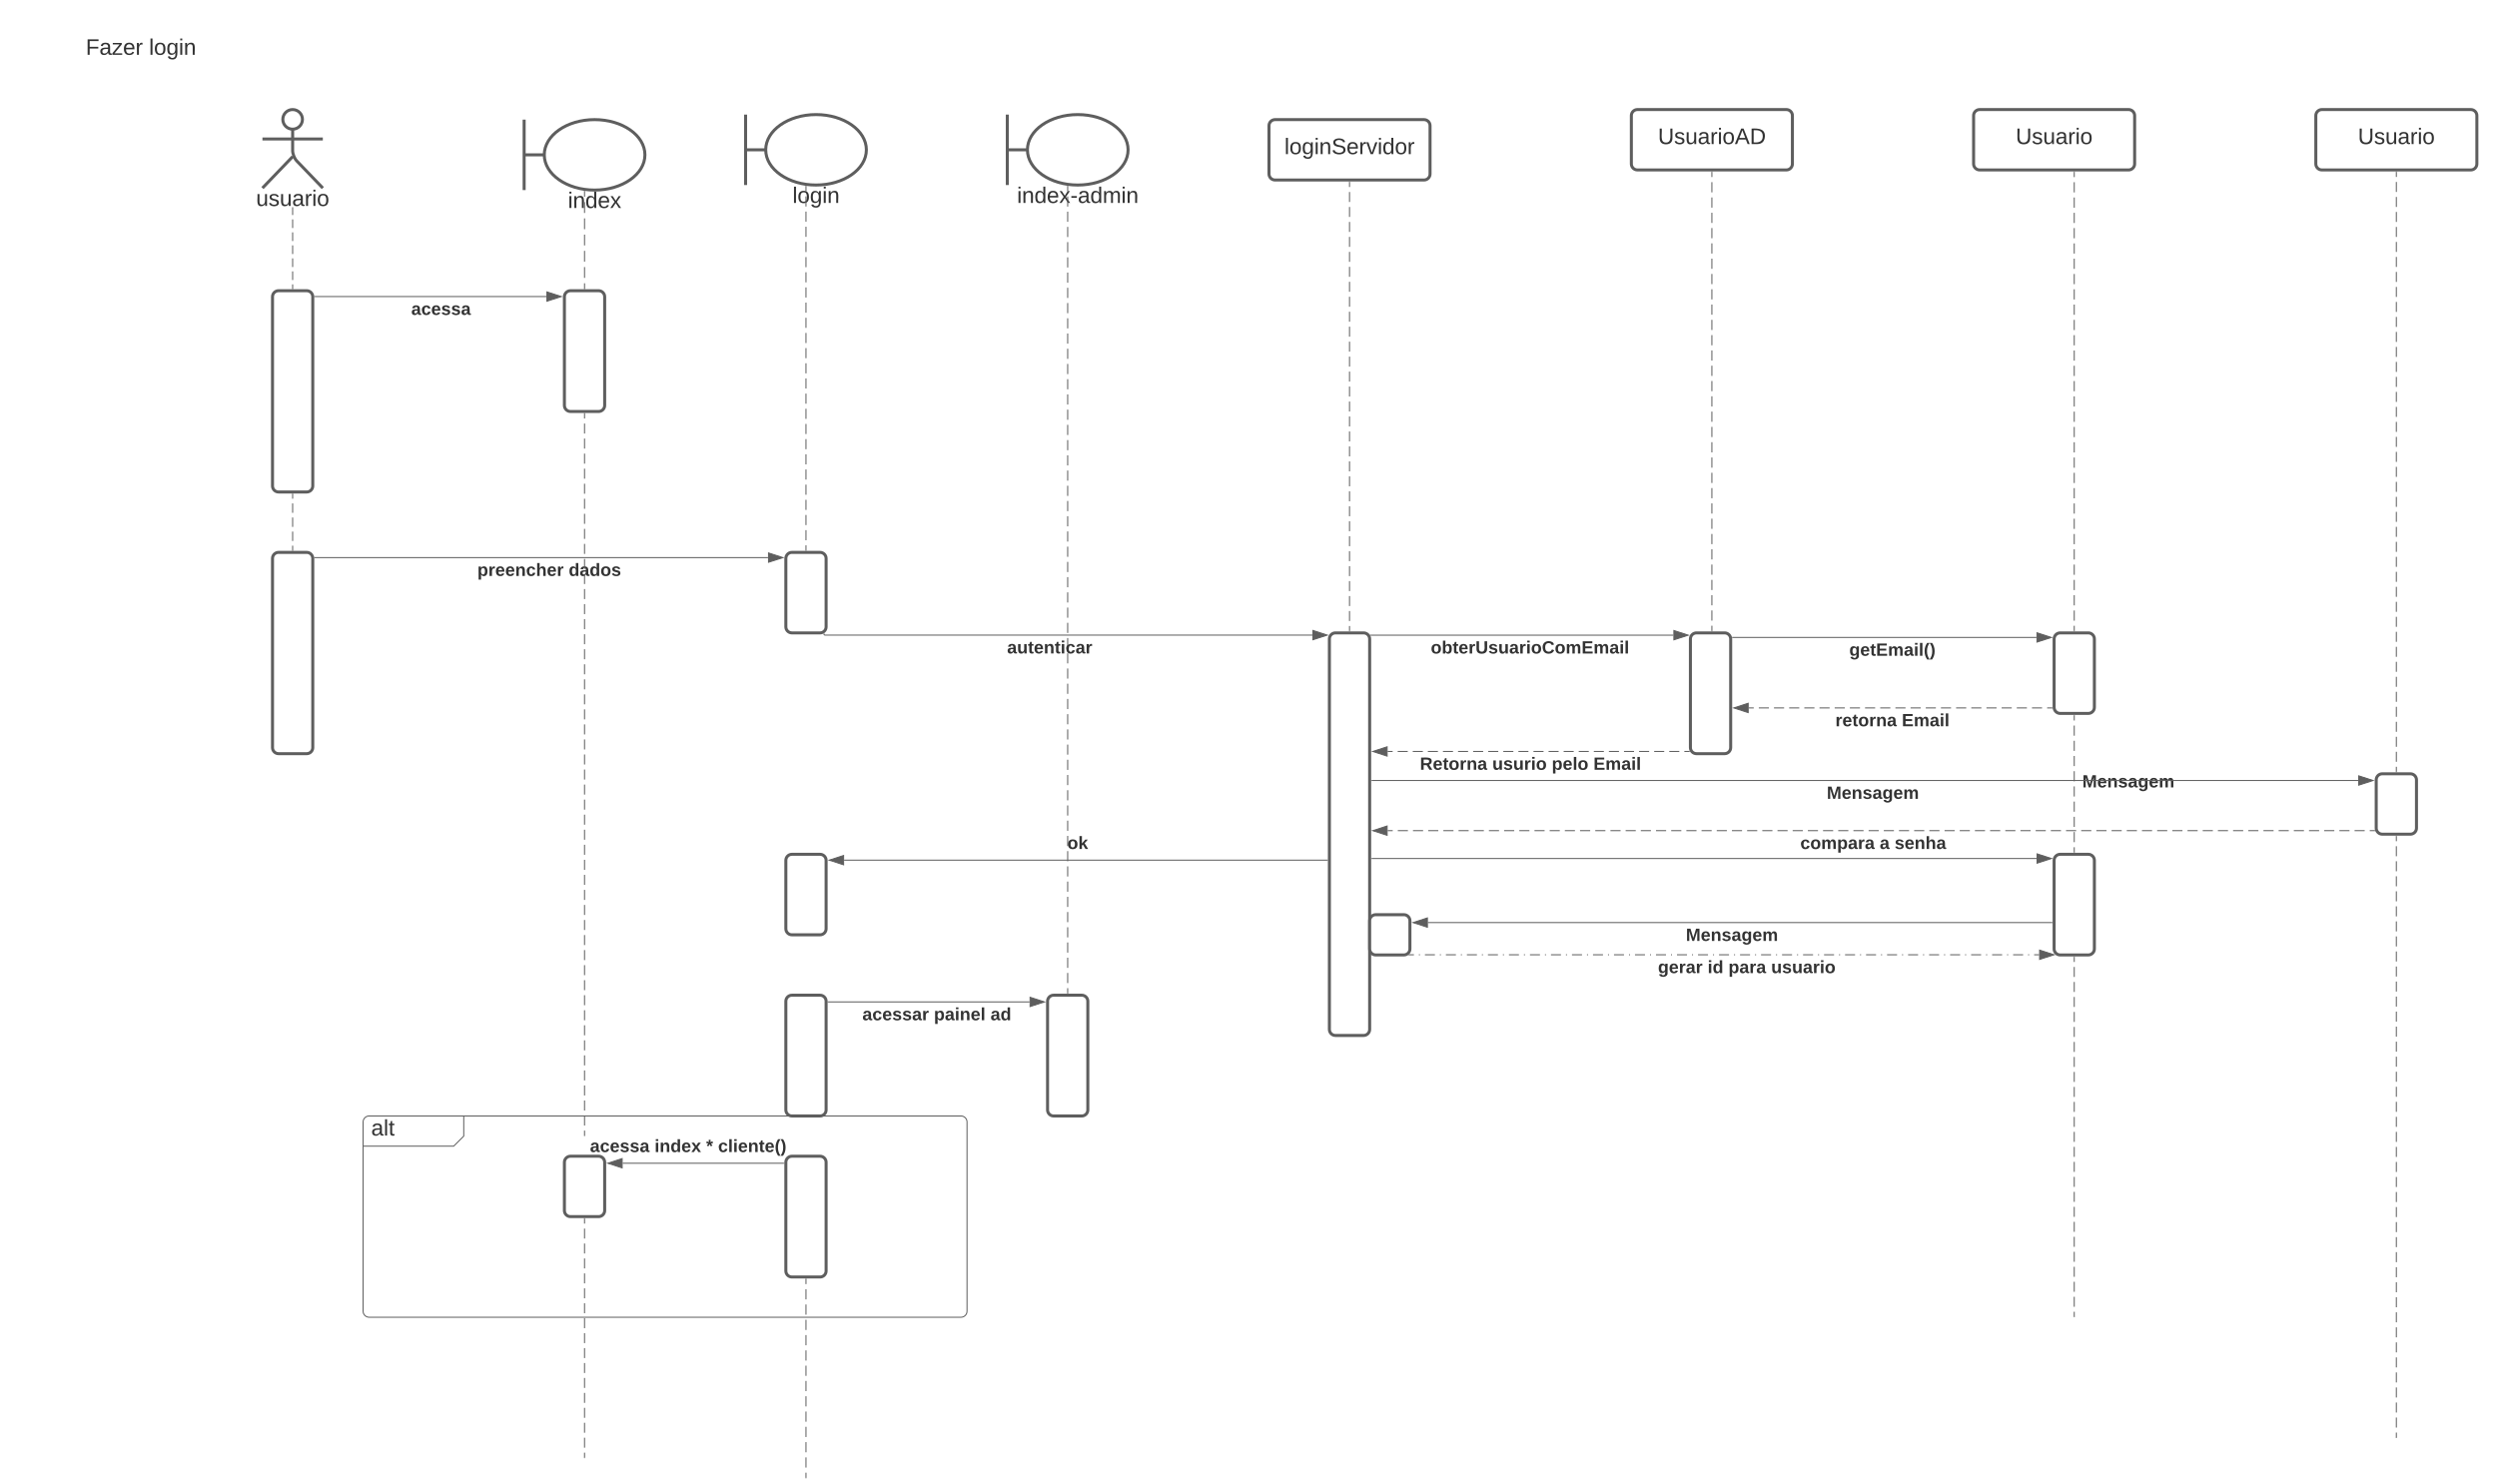 <svg xmlns="http://www.w3.org/2000/svg" xmlns:xlink="http://www.w3.org/1999/xlink" xmlns:lucid="lucid" width="2480.73" height="1474.86"><g transform="translate(60.729 28.861)" lucid:page-tab-id="0_0"><path d="M-1806.4-1259.2h5483.2v3841.6h-5483.2z" fill="#fff"/><path d="M-40.73-2.86c0-3.3 2.7-6 6-6h228c3.3 0 6 2.7 6 6v48c0 3.3-2.7 6-6 6h-228c-3.3 0-6-2.7-6-6z" fill="none"/><use xlink:href="#a" transform="matrix(1,0,0,1,-40.729,-8.861) translate(65.185 34.444)"/><use xlink:href="#b" transform="matrix(1,0,0,1,-40.729,-8.861) translate(128.025 34.444)"/><path d="M239.75 89.75c0 5.38-4.37 9.75-9.75 9.75s-9.75-4.37-9.75-9.75S224.62 80 230 80s9.75 4.37 9.75 9.75z" stroke="#5e5e5e" stroke-width="3" fill="#fff"/><path d="M230 99.5v21.3c0 3.3 1.86 7.94 4.16 10.32L260 158m-30-31.2L200 158m0-48.75h60" stroke="#5e5e5e" stroke-width="3" fill="none"/><path d="M200 86c0-3.3 2.7-6 6-6h48c3.3 0 6 2.7 6 6v88c0 3.3-2.7 6-6 6h-48c-3.3 0-6-2.7-6-6z" fill="none"/><use xlink:href="#c" transform="matrix(1,0,0,1,120,158) translate(73.642 17.778)"/><path d="M1200 96c0-3.3 2.7-6 6-6h148c3.3 0 6 2.7 6 6v48c0 3.3-2.7 6-6 6h-148c-3.3 0-6-2.7-6-6z" stroke="#5e5e5e" stroke-width="3" fill="#fff"/><use xlink:href="#d" transform="matrix(1,0,0,1,1212,102) translate(3.34 22.278)"/><path d="M1560 86c0-3.3 2.7-6 6-6h148c3.3 0 6 2.7 6 6v48c0 3.3-2.7 6-6 6h-148c-3.3 0-6-2.7-6-6z" stroke="#5e5e5e" stroke-width="3" fill="#fff"/><use xlink:href="#e" transform="matrix(1,0,0,1,1572,92) translate(14.42 22.278)"/><path d="M1900 86c0-3.3 2.7-6 6-6h148c3.3 0 6 2.7 6 6v48c0 3.3-2.7 6-6 6h-148c-3.3 0-6-2.7-6-6z" stroke="#5e5e5e" stroke-width="3" fill="#fff"/><use xlink:href="#f" transform="matrix(1,0,0,1,1912,92) translate(29.821 22.278)"/><path d="M2240 86c0-3.3 2.7-6 6-6h148c3.3 0 6 2.7 6 6v48c0 3.3-2.7 6-6 6h-148c-3.3 0-6-2.7-6-6z" stroke="#5e5e5e" stroke-width="3" fill="#fff"/><use xlink:href="#f" transform="matrix(1,0,0,1,2252,92) translate(29.821 22.278)"/><path d="M210 266c0-3.3 2.7-6 6-6h28c3.3 0 6 2.7 6 6v188c0 3.3-2.7 6-6 6h-28c-3.3 0-6-2.7-6-6zM1260 606c0-3.3 2.7-6 6-6h28c3.3 0 6 2.7 6 6v388c0 3.3-2.7 6-6 6h-28c-3.3 0-6-2.7-6-6zM500 266c0-3.3 2.7-6 6-6h28c3.3 0 6 2.7 6 6v108c0 3.3-2.7 6-6 6h-28c-3.3 0-6-2.7-6-6zM210 526c0-3.3 2.7-6 6-6h28c3.3 0 6 2.7 6 6v188c0 3.3-2.7 6-6 6h-28c-3.3 0-6-2.7-6-6zM1618.67 606c0-3.3 2.68-6 6-6h28c3.3 0 6 2.7 6 6v108c0 3.3-2.7 6-6 6h-28c-3.32 0-6-2.7-6-6zM1980 606c0-3.3 2.7-6 6-6h28c3.3 0 6 2.7 6 6v68c0 3.3-2.7 6-6 6h-28c-3.3 0-6-2.7-6-6zM1980 826c0-3.3 2.7-6 6-6h28c3.3 0 6 2.7 6 6v88c0 3.3-2.7 6-6 6h-28c-3.3 0-6-2.7-6-6zM2300 746c0-3.3 2.7-6 6-6h28c3.3 0 6 2.7 6 6v48c0 3.3-2.7 6-6 6h-28c-3.3 0-6-2.7-6-6zM580 125c0 19.33-22.4 35-50 35s-50-15.67-50-35 22.4-35 50-35 50 15.67 50 35z" stroke="#5e5e5e" stroke-width="3" fill="#fff"/><path d="M460 90v70m0-35h20" stroke="#5e5e5e" stroke-width="3" fill="none"/><use xlink:href="#g" transform="matrix(1,0,0,1,440,160) translate(63.488 17.778)"/><path d="M800 120c0 19.33-22.4 35-50 35s-50-15.67-50-35 22.4-35 50-35 50 15.67 50 35z" stroke="#5e5e5e" stroke-width="3" fill="#fff"/><path d="M680 85v70m0-35h20" stroke="#5e5e5e" stroke-width="3" fill="none"/><use xlink:href="#h" transform="matrix(1,0,0,1,660,155) translate(66.605 17.778)"/><path d="M1060 120c0 19.33-22.4 35-50 35s-50-15.67-50-35 22.4-35 50-35 50 15.67 50 35z" stroke="#5e5e5e" stroke-width="3" fill="#fff"/><path d="M940 85v70m0-35h20" stroke="#5e5e5e" stroke-width="3" fill="none"/><use xlink:href="#i" transform="matrix(1,0,0,1,920,155) translate(29.63 17.778)"/><path d="M720 526c0-3.3 2.7-6 6-6h28c3.3 0 6 2.7 6 6v68c0 3.3-2.7 6-6 6h-28c-3.3 0-6-2.7-6-6z" stroke="#5e5e5e" stroke-width="3" fill="#fff"/><path d="M520 161.23v5.38m0 5.38v10.76m0 5.37v10.76m0 5.38V215m0 5.37v10.75m0 5.38v10.75m0 5.37V258" stroke="#5e5e5e" fill="none"/><path d="M520.5 160.8v.45h-1v-.6zM520.5 258.5h-1v-.5h1z" fill="#5e5e5e"/><path d="M740 156.23v5.03m0 5.02v10.05m0 5.03v10.04m0 5.03v10.05m0 5.02v10.05m0 5.03v10.05m0 5.02v10.05m0 5.02v10.05m0 5.03v10.05m0 5.02v10.05m0 5.02V312m0 5.02v10.05m0 5.02v10.04m0 5.03v10.04m0 5.04v10.05m0 5v10.06m0 5.03v10.04m0 5.02v10.05m0 5.03v10.05m0 5.03v10.06m0 5.02v10.05m0 5.02v10.05m0 5.03v10.05m0 5.02v10.05m0 5.03V518" stroke="#5e5e5e" fill="none"/><path d="M740.5 155.8v.45h-1v-.6zM740.5 518.5h-1v-.5h1z" fill="#5e5e5e"/><path d="M980 966c0-3.3 2.7-6 6-6h28c3.3 0 6 2.7 6 6v108c0 3.3-2.7 6-6 6h-28c-3.3 0-6-2.7-6-6z" stroke="#5e5e5e" stroke-width="3" fill="#fff"/><path d="M1000 156.23v5.05m0 5.04v10.08m0 5.05v10.08m0 5.04v10.1m0 5.03v10.1m0 5.03v10.08m0 5.06v10.08m0 5.04v10.1m0 5.03v10.1m0 5.04v10.08m0 5.05v10.08m0 5.04v10.08m0 5.04v10.1m0 5.03v10.1m0 5.03v10.08m0 5.05v10.1m0 5.03v10.1m0 5.03v10.1m0 5.03v10.07m0 5.05v10.08m0 5.04v10.1m0 5.03v10.1m0 5.03v10.08m0 5.05v10.08m0 5.05v10.1m0 5.03v10.1m0 5.03v10.1m0 5.04v10.08m0 5.05v10.08m0 5.04v10.08m0 5.04v10.1m0 5.03v10.08m0 5.05v10.08m0 5.04v10.1m0 5.03v10.1m0 5.03v10.08m0 5.05v10.07m0 5.04V721m0 5.04v10.1m0 5.03v10.08m0 5.05v10.08m0 5.05v10.08m0 5.05v10.1m0 5.03v10.1m0 5.03v10.1m0 5.04v10.08m0 5.04v10.1m0 5.03v10.08m0 5.04v10.08m0 5.05v10.08m0 5.04v10.1m0 5.03v10.1m0 5.03v10.08m0 5.06V958" stroke="#5e5e5e" fill="none"/><path d="M1000.5 155.8v.45h-1v-.6zM1000.5 958.5h-1v-.5h1z" fill="#5e5e5e"/><path d="M1640 142v5.07m0 5.06v10.14m0 5.06v10.14m0 5.06v10.14m0 5.06v10.14m0 5.06v10.14m0 5.06v10.14m0 5.06v10.14m0 5.06v10.14m0 5.06v10.14m0 5.06v10.14m0 5.06v10.14m0 5.06v10.14m0 5.06v10.14m0 5.06v10.14m0 5.06v10.14m0 5.06v10.14m0 5.06v10.14m0 5.06v10.14m0 5.06v10.14m0 5.06v10.14m0 5.06v10.14m0 5.06v10.14m0 5.06v10.14m0 5.06v10.14m0 5.06v10.14m0 5.06v10.14m0 5.06v10.14m0 5.06v10.14m0 5.06v10.14m0 5.06V598" stroke="#5e5e5e" fill="none"/><path d="M1640.5 142h-1v-.5h1z" fill="#5e5e5e"/><path d="M1640 598v.5M1280 152v4.96m0 4.95v9.92m0 4.96v9.9m0 4.96v9.92m0 4.95v9.92m0 4.96v9.9m0 4.96v9.92m0 4.95v9.92m0 4.96v9.9m0 4.96v9.92m0 4.95v9.92m0 4.96v9.9m0 4.96v9.92m0 4.95v9.92m0 4.96v9.9m0 4.96v9.92m0 4.95v9.92m0 4.96v9.9m0 4.96v9.92m0 4.95v9.92m0 4.96v9.9m0 4.96v9.92m0 4.95v9.92m0 4.96v9.9m0 4.96v9.92m0 4.95v9.92m0 4.96v9.9m0 4.96v9.92m0 4.95v9.92m0 4.96v9.9m0 4.96V598" stroke="#5e5e5e" fill="none"/><path d="M1280.5 152h-1v-.5h1z" fill="#5e5e5e"/><path d="M1280 598v.5M2000 598v-5.07m0-5.06v-10.14m0-5.06v-10.14m0-5.06v-10.14m0-5.06v-10.14m0-5.06v-10.14m0-5.06v-10.14m0-5.06v-10.14m0-5.06v-10.14m0-5.06v-10.14m0-5.06v-10.14m0-5.06v-10.14m0-5.06v-10.14m0-5.06v-10.14m0-5.06v-10.14m0-5.06v-10.14m0-5.06v-10.14m0-5.06v-10.14m0-5.06v-10.14m0-5.06v-10.14m0-5.06v-10.14m0-5.06v-10.14m0-5.06v-10.14m0-5.06v-10.14m0-5.06v-10.14m0-5.06v-10.14m0-5.06v-10.14m0-5.06v-10.14m0-5.06v-10.14m0-5.06v-10.14m0-5.06V142" stroke="#5e5e5e" fill="none"/><path d="M2000.5 598.5h-1v-.5h1zM2000.5 142h-1v-.5h1z" fill="#5e5e5e"/><path d="M2000 682v5.04m0 5.03v10.08m0 5.04v10.06m0 5.04v10.07m0 5.04v10.08m0 5.04v10.07m0 5.03v10.07m0 5.04v10.07m0 5.05v10.08m0 5.03V818" stroke="#5e5e5e" fill="none"/><path d="M2000.5 682h-1v-.5h1zM2000.5 818.5h-1v-.5h1z" fill="#5e5e5e"/><use xlink:href="#j" transform="matrix(1,0,0,1,2008,739.333) translate(0 14.222)"/><path d="M2000 922v4.97m0 4.96v9.93m0 4.97v9.93m0 4.96v9.93m0 4.97v9.93m0 4.96v9.94m0 4.97v9.94m0 4.97v9.94m0 4.96v9.93m0 4.97v9.93m0 4.96v9.92m0 4.97v9.92m0 4.96v9.94m0 4.96v9.93m0 4.98v9.93m0 4.97v9.93m0 4.97v9.93m0 4.96v9.93m0 4.96v9.93m0 4.96v9.93m0 4.95v9.93m0 4.97v9.93m0 4.96v9.93m0 4.97v9.93m0 4.96v4.97" stroke="#5e5e5e" fill="none"/><path d="M2000.5 922h-1v-.5h1z" fill="#5e5e5e"/><path d="M2000 1279.5v.5M2320 738v-4.97m0-4.96v-9.94m0-4.96v-9.94m0-4.96v-9.94m0-4.96v-9.94m0-4.96v-9.94m0-4.96v-9.94m0-4.96v-9.94m0-4.96v-9.94m0-4.96v-9.94m0-4.96v-9.94m0-4.96v-9.94m0-4.96v-9.94m0-4.96v-9.94m0-4.96v-9.94m0-4.96v-9.94m0-4.96v-9.94m0-4.96v-9.94m0-4.96v-9.94m0-4.96v-9.94m0-4.96v-9.94m0-4.96v-9.94m0-4.96v-9.94m0-4.96v-9.94m0-4.96v-9.94m0-4.96v-9.94m0-4.96v-9.94m0-4.96v-9.94m0-4.96v-9.94m0-4.96v-9.94m0-4.96v-9.94m0-4.96v-9.94m0-4.96v-9.94m0-4.96v-9.94m0-4.96v-9.94m0-4.96v-9.94m0-4.96v-9.94m0-4.96v-9.94m0-4.96v-9.94m0-4.96v-9.94m0-4.96V142" stroke="#5e5e5e" fill="none"/><path d="M2320.5 738.5h-1v-.5h1zM2320.5 142h-1v-.5h1z" fill="#5e5e5e"/><path d="M2320 802v4.98m0 4.98v9.96m0 4.98v9.95m0 4.98v9.96m0 4.97v9.96m0 4.98v9.97m0 4.98v9.95m0 4.98v9.96m0 4.98v9.96m0 4.98v9.96m0 4.98v9.95m0 4.98v9.96m0 4.97v9.96m0 4.98v9.97m0 4.98v9.95m0 4.98v9.96m0 4.98v9.96m0 4.98v9.96m0 4.98v9.95m0 4.98v9.96m0 4.97v9.96m0 4.98v9.97m0 4.98v9.95m0 4.98v9.96m0 4.98v9.96m0 4.98v9.96m0 4.98v9.95m0 4.98v9.96m0 4.97v9.96m0 4.98v9.97m0 4.98v9.95m0 4.98v9.96m0 4.98v9.96m0 4.98v9.96m0 4.98v9.95m0 4.98v9.96m0 4.97v9.96m0 4.98v9.97m0 4.98v9.95m0 4.98v9.96m0 4.98v4.98" stroke="#5e5e5e" fill="none"/><path d="M2320.5 802h-1v-.5h1z" fill="#5e5e5e"/><path d="M2320 1399.5v.5M230 180.5v4.3m0 4.3v8.62m0 4.3v8.62m0 4.3V223.56m0 4.3v8.6m0 4.32v8.6m0 4.3V258" stroke="#5e5e5e" fill="none"/><path d="M230.5 180.5h-1V177h1zM230.5 258.5h-1v-.5h1z" fill="#5e5e5e"/><path d="M230 462v4.67m0 4.66v9.34m0 4.66v9.34m0 4.66v9.34m0 4.66V518" stroke="#5e5e5e" fill="none"/><path d="M230.5 462h-1v-.5h1zM230.5 518.5h-1v-.5h1z" fill="#5e5e5e"/><path d="M482.12 265.8H252" stroke="#5e5e5e" fill="none"/><path d="M496.88 265.8l-14.26 4.64v-9.27z" stroke="#5e5e5e" fill="#5e5e5e"/><path d="M252 266.3h-.5v-.5l-.14-.5h.65z" fill="#5e5e5e"/><use xlink:href="#k" transform="matrix(1,0,0,1,342.901,269.801) translate(0 14.222)"/><use xlink:href="#l" transform="matrix(1,0,0,1,342.901,269.801) translate(4.938 14.222)"/><path d="M702.28 525.2H251.84" stroke="#5e5e5e" fill="none"/><path d="M717.05 525.2l-14.27 4.63v-9.27z" stroke="#5e5e5e" fill="#5e5e5e"/><path d="M251.85 525.7h-.38l-.27-1h.65z" fill="#5e5e5e"/><use xlink:href="#m" transform="matrix(1,0,0,1,413.543,529.191) translate(0 14.222)"/><use xlink:href="#n" transform="matrix(1,0,0,1,413.543,529.191) translate(90.716 14.222)"/><path d="M1243.1 602.2H758.97c-.65 0-1.17-.53-1.17-1.18" stroke="#5e5e5e" fill="none"/><path d="M1257.86 602.2l-14.27 4.63v-9.27z" stroke="#5e5e5e" fill="#5e5e5e"/><path d="M758.3 601.04h-1v-.38l.5-.14.5-.5z" fill="#5e5e5e"/><use xlink:href="#k" transform="matrix(1,0,0,1,934.847,606.194) translate(0 14.222)"/><use xlink:href="#o" transform="matrix(1,0,0,1,934.847,606.194) translate(4.938 14.222)"/><path d="M1601.74 602.27H1301.04" stroke="#5e5e5e" fill="none"/><path d="M1616.5 602.27l-14.26 4.63v-9.27z" stroke="#5e5e5e" fill="#5e5e5e"/><path d="M1301.06 602.77h-.38l-.16-.58-.42-.43h.96z" fill="#5e5e5e"/><use xlink:href="#p" transform="matrix(1,0,0,1,1360.765,606.268) translate(0 14.222)"/><path d="M1962.46 604.52h-302.13" stroke="#5e5e5e" fill="none"/><path d="M1977.23 604.52l-14.27 4.63v-9.27z" stroke="#5e5e5e" fill="#5e5e5e"/><path d="M1660.33 605.02h-.37l-.28-1h.65z" fill="#5e5e5e"/><use xlink:href="#q" transform="matrix(1,0,0,1,1776.469,608.519) translate(0 14.222)"/><path d="M1962.55 824.18H1302" stroke="#5e5e5e" fill="none"/><path d="M1977.32 824.18l-14.27 4.64v-9.27z" stroke="#5e5e5e" fill="#5e5e5e"/><path d="M1302 824.68h-.5v-1h.5z" fill="#5e5e5e"/><path d="M2282.12 746.67H1302" stroke="#5e5e5e" fill="none"/><path d="M2296.88 746.67l-14.26 4.63v-9.27z" stroke="#5e5e5e" fill="#5e5e5e"/><path d="M1302 747.17h-.5v-1h.5z" fill="#5e5e5e"/><use xlink:href="#j" transform="matrix(1,0,0,1,1754.148,750.667) translate(0 14.222)"/><path d="M720 966c0-3.3 2.7-6 6-6h28c3.3 0 6 2.7 6 6v108c0 3.3-2.7 6-6 6h-28c-3.3 0-6-2.7-6-6z" stroke="#5e5e5e" stroke-width="3" fill="#fff"/><path d="M962.12 966.67H762" stroke="#5e5e5e" fill="none"/><path d="M976.88 966.67l-14.26 4.63v-9.27z" stroke="#5e5e5e" fill="#5e5e5e"/><path d="M762 967.17h-.5v-1h.5z" fill="#5e5e5e"/><use xlink:href="#r" transform="matrix(1,0,0,1,796,970.667) translate(0 14.222)"/><use xlink:href="#s" transform="matrix(1,0,0,1,796,970.667) translate(71.111 14.222)"/><use xlink:href="#t" transform="matrix(1,0,0,1,796,970.667) translate(127.309 14.222)"/><path d="M720 826c0-3.3 2.7-6 6-6h28c3.3 0 6 2.7 6 6v68c0 3.3-2.7 6-6 6h-28c-3.3 0-6-2.7-6-6z" stroke="#5e5e5e" stroke-width="3" fill="#fff"/><path d="M777.88 825.8H1258" stroke="#5e5e5e" fill="none"/><path d="M763.12 825.8l14.26-4.63v9.27z" stroke="#5e5e5e" fill="#5e5e5e"/><path d="M1258.5 826.3h-.5v-1h.5z" fill="#5e5e5e"/><use xlink:href="#u" transform="matrix(1,0,0,1,999.654,800.467) translate(0 14.222)"/><path d="M300 1086c0-3.3 2.7-6 6-6h88c3.3 0 6 2.7 6 6v8c0 3.3-1.9 7.9-4.24 10.24l-1.52 1.52c-2.34 2.34-6.93 4.24-10.24 4.24h-78c-3.3 0-6-2.7-6-6z" fill="#fff"/><path d="M400 1080v20l-10 10h-90" stroke="#5e5e5e" fill="none"/><path d="M300 1086c0-3.3 2.7-6 6-6h588c3.3 0 6 2.7 6 6v188c0 3.3-2.7 6-6 6H306c-3.3 0-6-2.7-6-6z" stroke="#5e5e5e" fill="none"/><use xlink:href="#v" transform="matrix(1,0,0,1,308,1080) translate(0 19.444)"/><path d="M520 382v4.98m0 5v9.95m0 4.98v9.98m0 4.98v9.97m0 4.98v9.97m0 5v9.95m0 4.98v9.97m0 4.98v9.97m0 4.98v9.97m0 4.98v9.96m0 5v9.96m0 4.98v9.97m0 5v9.96m0 4.98v9.97m0 5v9.95m0 5v9.95m0 4.98v9.97m0 4.98v9.97m0 4.98v9.97m0 4.98V671m0 4.98v9.96m0 4.98v9.97m0 4.97v9.97m0 4.98v9.96m0 5v9.95m0 5v9.95m0 4.98v9.97m0 4.98v9.98m0 4.98v9.96m0 5v9.95m0 4.98v9.97m0 4.98v9.97m0 4.98v9.97m0 4.98v9.96m0 5v9.95m0 5v9.96m0 4.98v9.97m0 5v9.96m0 4.98V955m0 5v9.95m0 4.98v9.97m0 4.98v9.97m0 4.98v9.97m0 4.98v9.96m0 5v9.95m0 4.97v9.97m0 4.98v9.97m0 4.97v9.96m0 5v4.97" stroke="#5e5e5e" fill="none"/><path d="M520.5 382h-1v-.5h1z" fill="#5e5e5e"/><path d="M520 1099.5v.5" stroke="#5e5e5e" fill="none"/><path d="M720 1126c0-3.3 2.7-6 6-6h28c3.3 0 6 2.7 6 6v108c0 3.3-2.7 6-6 6h-28c-3.3 0-6-2.7-6-6zM500 1126c0-3.3 2.7-6 6-6h28c3.3 0 6 2.7 6 6v48c0 3.3-2.7 6-6 6h-28c-3.3 0-6-2.7-6-6z" stroke="#5e5e5e" stroke-width="3" fill="#fff"/><path d="M520 1182v4.95m0 4.95v9.9m0 4.94v9.9m0 4.94v9.9m0 4.95v9.9m0 4.94v9.9m0 4.94v9.9m0 4.96v9.9m0 4.94v9.9m0 4.95v9.9m0 4.94v9.9m0 4.93v9.9m0 4.95v9.9m0 4.94v9.9m0 4.94v9.9m0 4.95v9.9m0 4.95v4.95" stroke="#5e5e5e" fill="none"/><path d="M520.5 1182h-1v-.5h1z" fill="#5e5e5e"/><path d="M520 1419.5v.5M740 1242v5.06m0 5.07v10.13m0 5.06v10.13m0 5.06v10.14m0 5.07v10.13m0 5.07v10.13m0 5.06v10.12m0 5.06v10.13m0 5.07v10.13m0 5.07v10.12m0 5.06V1399m0 5.05v10.13m0 5.06v10.13m0 5.07v5.06" stroke="#5e5e5e" fill="none"/><path d="M740.5 1242h-1v-.5h1z" fill="#5e5e5e"/><path d="M740 1439.5v.5M557.88 1126.97H718" stroke="#5e5e5e" fill="none"/><path d="M543.12 1126.97l14.26-4.64v9.27z" stroke="#5e5e5e" fill="#5e5e5e"/><path d="M718.5 1127.47h-.5v-1h.5z" fill="#5e5e5e"/><use xlink:href="#w" transform="matrix(1,0,0,1,525.37,1101.632) translate(0 14.222)"/><use xlink:href="#x" transform="matrix(1,0,0,1,525.37,1101.632) translate(64.198 14.222)"/><use xlink:href="#y" transform="matrix(1,0,0,1,525.37,1101.632) translate(115.457 14.222)"/><use xlink:href="#z" transform="matrix(1,0,0,1,525.37,1101.632) translate(127.309 14.222)"/><path d="M2298.62 796.5h-5.03m-5.04 0h-10.06m-5.03 0h-10.06m-5.02 0h-10.05m-5.03 0h-10.06m-5.03 0h-10.05m-5.03 0h-10.06m-5.03 0h-10.06m-5.03 0h-10.06m-5.03 0h-10.05m-5.03 0h-10.06m-5.02 0h-10.06m-5.03 0h-10.07m-5.03 0h-10.06m-5.03 0h-10.05m-5.02 0h-10.06m-5.03 0h-10.06m-5.03 0h-10.06m-5.04 0H2022m-5.03 0h-10.06m-5.02 0h-10.05m-5.03 0h-10.06m-5.03 0h-10.05m-5.03 0h-10.06m-5.03 0h-10.06m-5.03 0h-10.06m-5.03 0h-10.05m-5.03 0h-10.06m-5.02 0h-10.06m-5.03 0h-10.07m-5.03 0h-10.06m-5.03 0h-10.05m-5.02 0h-10.06m-5.03 0h-10.06m-5.03 0h-10.06m-5.04 0h-10.06m-5.03 0h-10.06m-5.02 0h-10.05m-5.03 0h-10.06m-5.03 0h-10.05m-5.03 0h-10.06m-5.03 0h-10.06m-5.03 0h-10.06m-5.03 0h-10.05m-5.03 0h-10.06m-5.02 0h-10.06m-5.03 0h-10.07m-5.03 0h-10.06m-5.03 0h-10.05m-5.02 0h-10.06m-5.03 0h-10.06m-5.03 0h-10.06m-5.04 0H1509m-5.03 0h-10.06m-5.02 0h-10.05m-5.03 0h-10.06m-5.03 0h-10.05m-5.03 0h-10.06m-5.03 0h-10.06m-5.03 0h-10.06m-5.03 0h-10.05m-5.03 0h-10.06m-5.02 0h-10.06m-5.03 0h-10.07m-5.03 0h-10.06m-5.03 0h-5.02" stroke="#5e5e5e" fill="none"/><path d="M2299.25 797h-.64v-1h.38z" fill="#5e5e5e"/><path d="M1303.12 796.5l14.26-4.65v9.27z" stroke="#5e5e5e" fill="#5e5e5e"/><use xlink:href="#A" transform="matrix(1,0,0,1,1727.816,800.49) translate(0 14.222)"/><use xlink:href="#B" transform="matrix(1,0,0,1,1727.816,800.49) translate(78.914 14.222)"/><use xlink:href="#C" transform="matrix(1,0,0,1,1727.816,800.49) translate(93.728 14.222)"/><path d="M1978.1 674.55h-5.03m-5.03 0H1958m-5.03 0h-10.06m-5 0h-10.06m-5.03 0h-10.04m-5.03 0h-10.05m-5.02 0h-10.05m-5.02 0h-10.05m-5.03 0h-10.05m-5.02 0h-10.06m-5.02 0h-10.05m-5.03 0h-10.05m-5.03 0h-10.06m-5.02 0h-10.05m-5.03 0H1762m-5.04 0h-10.05m-5 0h-10.07m-5.02 0h-10.04m-5.03 0h-10.05m-5.03 0h-10.05m-5.02 0h-5.03" stroke="#5e5e5e" fill="none"/><path d="M1978.5 674.2l.23.85h-.65v-1h.42z" fill="#5e5e5e"/><path d="M1661.78 674.55l14.27-4.63v9.27z" stroke="#5e5e5e" fill="#5e5e5e"/><use xlink:href="#D" transform="matrix(1,0,0,1,1762.665,678.551) translate(0 14.222)"/><use xlink:href="#E" transform="matrix(1,0,0,1,1762.665,678.551) translate(66.025 14.222)"/><path d="M1617.64 717.8h-5m-5 0h-9.98m-5 0h-10m-5 0h-9.98m-5 0h-10m-4.98 0h-10m-5 0h-9.98m-5 0h-10m-5 0h-9.98m-5 0h-9.98m-5 0h-10m-5 0h-9.98m-5 0h-10m-4.98 0h-10m-5 0h-9.98m-5 0h-10m-5 0h-9.98m-5 0h-10m-4.98 0h-10m-5 0h-9.98m-5 0h-5" stroke="#5e5e5e" fill="none"/><path d="M1618.14 717.8l.5.5h-1v-1h.37z" fill="#5e5e5e"/><path d="M1303.12 717.8l14.26-4.63v9.27z" stroke="#5e5e5e" fill="#5e5e5e"/><g><use xlink:href="#F" transform="matrix(1,0,0,1,1349.92,721.806) translate(0 14.222)"/><use xlink:href="#G" transform="matrix(1,0,0,1,1349.92,721.806) translate(71.901 14.222)"/><use xlink:href="#H" transform="matrix(1,0,0,1,1349.92,721.806) translate(131.012 14.222)"/><use xlink:href="#I" transform="matrix(1,0,0,1,1349.92,721.806) translate(172.395 14.222)"/></g><path d="M1300 886c0-3.3 2.7-6 6-6h28c3.3 0 6 2.7 6 6v28c0 3.3-2.7 6-6 6h-28c-3.3 0-6-2.7-6-6z" stroke="#5e5e5e" stroke-width="3" fill="#fff"/><path d="M1978 887.83h-620.12" stroke="#5e5e5e" fill="none"/><path d="M1978.5 888.33h-.5v-1h.5z" fill="#5e5e5e"/><path d="M1343.12 887.83l14.26-4.63v9.27z" stroke="#5e5e5e" fill="#5e5e5e"/><g><use xlink:href="#j" transform="matrix(1,0,0,1,1614.148,891.832) translate(0 14.222)"/></g><path d="M1965.1 919.82h-4.96m-4.97 0h-1m-4.96 0h-9.93m-4.97 0h-1m-4.96 0h-9.94m-4.97 0h-1m-4.96 0h-9.94m-4.97 0h-1m-4.96 0h-9.94m-4.97 0h-1m-4.97 0h-9.94m-4.98 0h-1m-4.96 0h-9.94m-4.97 0h-1m-4.96 0h-9.95m-4.97 0h-1m-4.96 0h-9.94m-4.97 0h-.98m-4.97 0h-9.94m-4.96 0h-1m-4.96 0h-9.94m-4.97 0h-1m-4.96 0h-9.93m-4.97 0h-1m-4.96 0h-9.94m-4.97 0h-1m-4.96 0h-9.94m-4.97 0h-1m-4.96 0h-9.94m-4.97 0h-1m-4.97 0h-9.94m-4.98 0h-1m-4.96 0h-9.94m-4.97 0h-1m-4.96 0h-9.95m-4.97 0h-1m-4.96 0h-9.94m-4.97 0h-.98m-4.97 0h-9.94m-4.96 0h-1m-4.96 0h-9.94m-4.97 0h-1m-4.96 0h-9.93m-4.97 0h-1m-4.96 0H1501m-4.97 0h-1m-4.96 0h-9.94m-4.97 0h-1m-4.96 0h-9.94m-4.97 0h-1m-4.97 0h-9.94m-4.98 0h-1m-4.96 0h-9.94m-4.97 0h-1m-4.96 0h-9.95m-4.97 0h-1m-4.96 0h-9.94m-4.97 0h-.98m-4.97 0h-9.94m-4.96 0h-1m-4.96 0H1339" stroke="#5e5e5e" fill="none"/><path d="M1979.87 919.82l-14.27 4.63v-9.27z" stroke="#5e5e5e" fill="#5e5e5e"/><path d="M1339.03 920.32H1338l1-1h.03z" fill="#5e5e5e"/><g><use xlink:href="#J" transform="matrix(1,0,0,1,1586.421,923.819) translate(0 14.222)"/><use xlink:href="#K" transform="matrix(1,0,0,1,1586.421,923.819) translate(49.333 14.222)"/><use xlink:href="#L" transform="matrix(1,0,0,1,1586.421,923.819) translate(70.025 14.222)"/><use xlink:href="#M" transform="matrix(1,0,0,1,1586.421,923.819) translate(112.444 14.222)"/></g><defs><path fill="#333" d="M63-220v92h138v28H63V0H30v-248h175v28H63" id="N"/><path fill="#333" d="M141-36C126-15 110 5 73 4 37 3 15-17 15-53c-1-64 63-63 125-63 3-35-9-54-41-54-24 1-41 7-42 31l-33-3c5-37 33-52 76-52 45 0 72 20 72 64v82c-1 20 7 32 28 27v20c-31 9-61-2-59-35zM48-53c0 20 12 33 32 33 41-3 63-29 60-74-43 2-92-5-92 41" id="O"/><path fill="#333" d="M9 0v-24l116-142H16v-24h144v24L44-24h123V0H9" id="P"/><path fill="#333" d="M100-194c63 0 86 42 84 106H49c0 40 14 67 53 68 26 1 43-12 49-29l28 8c-11 28-37 45-77 45C44 4 14-33 15-96c1-61 26-98 85-98zm52 81c6-60-76-77-97-28-3 7-6 17-6 28h103" id="Q"/><path fill="#333" d="M114-163C36-179 61-72 57 0H25l-1-190h30c1 12-1 29 2 39 6-27 23-49 58-41v29" id="R"/><g id="a"><use transform="matrix(0.062,0,0,0.062,0,0)" xlink:href="#N"/><use transform="matrix(0.062,0,0,0.062,13.519,0)" xlink:href="#O"/><use transform="matrix(0.062,0,0,0.062,25.864,0)" xlink:href="#P"/><use transform="matrix(0.062,0,0,0.062,36.975,0)" xlink:href="#Q"/><use transform="matrix(0.062,0,0,0.062,49.321,0)" xlink:href="#R"/></g><path fill="#333" d="M24 0v-261h32V0H24" id="S"/><path fill="#333" d="M100-194c62-1 85 37 85 99 1 63-27 99-86 99S16-35 15-95c0-66 28-99 85-99zM99-20c44 1 53-31 53-75 0-43-8-75-51-75s-53 32-53 75 10 74 51 75" id="T"/><path fill="#333" d="M177-190C167-65 218 103 67 71c-23-6-38-20-44-43l32-5c15 47 100 32 89-28v-30C133-14 115 1 83 1 29 1 15-40 15-95c0-56 16-97 71-98 29-1 48 16 59 35 1-10 0-23 2-32h30zM94-22c36 0 50-32 50-73 0-42-14-75-50-75-39 0-46 34-46 75s6 73 46 73" id="U"/><path fill="#333" d="M24-231v-30h32v30H24zM24 0v-190h32V0H24" id="V"/><path fill="#333" d="M117-194c89-4 53 116 60 194h-32v-121c0-31-8-49-39-48C34-167 62-67 57 0H25l-1-190h30c1 10-1 24 2 32 11-22 29-35 61-36" id="W"/><g id="b"><use transform="matrix(0.062,0,0,0.062,0,0)" xlink:href="#S"/><use transform="matrix(0.062,0,0,0.062,4.877,0)" xlink:href="#T"/><use transform="matrix(0.062,0,0,0.062,17.222,0)" xlink:href="#U"/><use transform="matrix(0.062,0,0,0.062,29.568,0)" xlink:href="#V"/><use transform="matrix(0.062,0,0,0.062,34.444,0)" xlink:href="#W"/></g><path fill="#333" d="M84 4C-5 8 30-112 23-190h32v120c0 31 7 50 39 49 72-2 45-101 50-169h31l1 190h-30c-1-10 1-25-2-33-11 22-28 36-60 37" id="X"/><path fill="#333" d="M135-143c-3-34-86-38-87 0 15 53 115 12 119 90S17 21 10-45l28-5c4 36 97 45 98 0-10-56-113-15-118-90-4-57 82-63 122-42 12 7 21 19 24 35" id="Y"/><g id="c"><use transform="matrix(0.062,0,0,0.062,0,0)" xlink:href="#X"/><use transform="matrix(0.062,0,0,0.062,12.346,0)" xlink:href="#Y"/><use transform="matrix(0.062,0,0,0.062,23.457,0)" xlink:href="#X"/><use transform="matrix(0.062,0,0,0.062,35.802,0)" xlink:href="#O"/><use transform="matrix(0.062,0,0,0.062,48.148,0)" xlink:href="#R"/><use transform="matrix(0.062,0,0,0.062,55.494,0)" xlink:href="#V"/><use transform="matrix(0.062,0,0,0.062,60.37,0)" xlink:href="#T"/></g><path fill="#333" d="M185-189c-5-48-123-54-124 2 14 75 158 14 163 119 3 78-121 87-175 55-17-10-28-26-33-46l33-7c5 56 141 63 141-1 0-78-155-14-162-118-5-82 145-84 179-34 5 7 8 16 11 25" id="Z"/><path fill="#333" d="M108 0H70L1-190h34L89-25l56-165h34" id="aa"/><path fill="#333" d="M85-194c31 0 48 13 60 33l-1-100h32l1 261h-30c-2-10 0-23-3-31C134-8 116 4 85 4 32 4 16-35 15-94c0-66 23-100 70-100zm9 24c-40 0-46 34-46 75 0 40 6 74 45 74 42 0 51-32 51-76 0-42-9-74-50-73" id="ab"/><g id="d"><use transform="matrix(0.062,0,0,0.062,0,0)" xlink:href="#S"/><use transform="matrix(0.062,0,0,0.062,4.877,0)" xlink:href="#T"/><use transform="matrix(0.062,0,0,0.062,17.222,0)" xlink:href="#U"/><use transform="matrix(0.062,0,0,0.062,29.568,0)" xlink:href="#V"/><use transform="matrix(0.062,0,0,0.062,34.444,0)" xlink:href="#W"/><use transform="matrix(0.062,0,0,0.062,46.79,0)" xlink:href="#Z"/><use transform="matrix(0.062,0,0,0.062,61.605,0)" xlink:href="#Q"/><use transform="matrix(0.062,0,0,0.062,73.951,0)" xlink:href="#R"/><use transform="matrix(0.062,0,0,0.062,81.296,0)" xlink:href="#aa"/><use transform="matrix(0.062,0,0,0.062,92.407,0)" xlink:href="#V"/><use transform="matrix(0.062,0,0,0.062,97.284,0)" xlink:href="#ab"/><use transform="matrix(0.062,0,0,0.062,109.63,0)" xlink:href="#T"/><use transform="matrix(0.062,0,0,0.062,121.975,0)" xlink:href="#R"/></g><path fill="#333" d="M232-93c-1 65-40 97-104 97C67 4 28-28 28-90v-158h33c8 89-33 224 67 224 102 0 64-133 71-224h33v155" id="ac"/><path fill="#333" d="M205 0l-28-72H64L36 0H1l101-248h38L239 0h-34zm-38-99l-47-123c-12 45-31 82-46 123h93" id="ad"/><path fill="#333" d="M30-248c118-7 216 8 213 122C240-48 200 0 122 0H30v-248zM63-27c89 8 146-16 146-99s-60-101-146-95v194" id="ae"/><g id="e"><use transform="matrix(0.062,0,0,0.062,0,0)" xlink:href="#ac"/><use transform="matrix(0.062,0,0,0.062,15.988,0)" xlink:href="#Y"/><use transform="matrix(0.062,0,0,0.062,27.099,0)" xlink:href="#X"/><use transform="matrix(0.062,0,0,0.062,39.444,0)" xlink:href="#O"/><use transform="matrix(0.062,0,0,0.062,51.79,0)" xlink:href="#R"/><use transform="matrix(0.062,0,0,0.062,59.136,0)" xlink:href="#V"/><use transform="matrix(0.062,0,0,0.062,64.012,0)" xlink:href="#T"/><use transform="matrix(0.062,0,0,0.062,76.358,0)" xlink:href="#ad"/><use transform="matrix(0.062,0,0,0.062,91.173,0)" xlink:href="#ae"/></g><g id="f"><use transform="matrix(0.062,0,0,0.062,0,0)" xlink:href="#ac"/><use transform="matrix(0.062,0,0,0.062,15.988,0)" xlink:href="#Y"/><use transform="matrix(0.062,0,0,0.062,27.099,0)" xlink:href="#X"/><use transform="matrix(0.062,0,0,0.062,39.444,0)" xlink:href="#O"/><use transform="matrix(0.062,0,0,0.062,51.79,0)" xlink:href="#R"/><use transform="matrix(0.062,0,0,0.062,59.136,0)" xlink:href="#V"/><use transform="matrix(0.062,0,0,0.062,64.012,0)" xlink:href="#T"/></g><path fill="#333" d="M141 0L90-78 38 0H4l68-98-65-92h35l48 74 47-74h35l-64 92 68 98h-35" id="af"/><g id="g"><use transform="matrix(0.062,0,0,0.062,0,0)" xlink:href="#V"/><use transform="matrix(0.062,0,0,0.062,4.877,0)" xlink:href="#W"/><use transform="matrix(0.062,0,0,0.062,17.222,0)" xlink:href="#ab"/><use transform="matrix(0.062,0,0,0.062,29.568,0)" xlink:href="#Q"/><use transform="matrix(0.062,0,0,0.062,41.914,0)" xlink:href="#af"/></g><g id="h"><use transform="matrix(0.062,0,0,0.062,0,0)" xlink:href="#S"/><use transform="matrix(0.062,0,0,0.062,4.877,0)" xlink:href="#T"/><use transform="matrix(0.062,0,0,0.062,17.222,0)" xlink:href="#U"/><use transform="matrix(0.062,0,0,0.062,29.568,0)" xlink:href="#V"/><use transform="matrix(0.062,0,0,0.062,34.444,0)" xlink:href="#W"/></g><path fill="#333" d="M16-82v-28h88v28H16" id="ag"/><path fill="#333" d="M210-169c-67 3-38 105-44 169h-31v-121c0-29-5-50-35-48C34-165 62-65 56 0H25l-1-190h30c1 10-1 24 2 32 10-44 99-50 107 0 11-21 27-35 58-36 85-2 47 119 55 194h-31v-121c0-29-5-49-35-48" id="ah"/><g id="i"><use transform="matrix(0.062,0,0,0.062,0,0)" xlink:href="#V"/><use transform="matrix(0.062,0,0,0.062,4.877,0)" xlink:href="#W"/><use transform="matrix(0.062,0,0,0.062,17.222,0)" xlink:href="#ab"/><use transform="matrix(0.062,0,0,0.062,29.568,0)" xlink:href="#Q"/><use transform="matrix(0.062,0,0,0.062,41.914,0)" xlink:href="#af"/><use transform="matrix(0.062,0,0,0.062,53.025,0)" xlink:href="#ag"/><use transform="matrix(0.062,0,0,0.062,60.37,0)" xlink:href="#O"/><use transform="matrix(0.062,0,0,0.062,72.716,0)" xlink:href="#ab"/><use transform="matrix(0.062,0,0,0.062,85.062,0)" xlink:href="#ah"/><use transform="matrix(0.062,0,0,0.062,103.519,0)" xlink:href="#V"/><use transform="matrix(0.062,0,0,0.062,108.395,0)" xlink:href="#W"/></g><path fill="#333" d="M230 0l2-204L168 0h-37L68-204 70 0H24v-248h70l56 185 57-185h69V0h-46" id="ai"/><path fill="#333" d="M185-48c-13 30-37 53-82 52C43 2 14-33 14-96s30-98 90-98c62 0 83 45 84 108H66c0 31 8 55 39 56 18 0 30-7 34-22zm-45-69c5-46-57-63-70-21-2 6-4 13-4 21h74" id="aj"/><path fill="#333" d="M135-194c87-1 58 113 63 194h-50c-7-57 23-157-34-157-59 0-34 97-39 157H25l-1-190h47c2 12-1 28 3 38 12-26 28-41 61-42" id="ak"/><path fill="#333" d="M137-138c1-29-70-34-71-4 15 46 118 7 119 86 1 83-164 76-172 9l43-7c4 19 20 25 44 25 33 8 57-30 24-41C81-84 22-81 20-136c-2-80 154-74 161-7" id="al"/><path fill="#333" d="M133-34C117-15 103 5 69 4 32 3 11-16 11-54c-1-60 55-63 116-61 1-26-3-47-28-47-18 1-26 9-28 27l-52-2c7-38 36-58 82-57s74 22 75 68l1 82c-1 14 12 18 25 15v27c-30 8-71 5-69-32zm-48 3c29 0 43-24 42-57-32 0-66-3-65 30 0 17 8 27 23 27" id="am"/><path fill="#333" d="M195-6C206 82 75 100 31 46c-4-6-6-13-8-21l49-6c3 16 16 24 34 25 40 0 42-37 40-79-11 22-30 35-61 35-53 0-70-43-70-97 0-56 18-96 73-97 30 0 46 14 59 34l2-30h47zm-90-29c32 0 41-27 41-63 0-35-9-62-40-62-32 0-39 29-40 63 0 36 9 62 39 62" id="an"/><path fill="#333" d="M220-157c-53 9-28 100-34 157h-49v-107c1-27-5-49-29-50C55-147 81-57 75 0H25l-1-190h47c2 12-1 28 3 38 10-53 101-56 108 0 13-22 24-43 59-42 82 1 51 116 57 194h-49v-107c-1-25-5-48-29-50" id="ao"/><g id="j"><use transform="matrix(0.049,0,0,0.049,0,0)" xlink:href="#ai"/><use transform="matrix(0.049,0,0,0.049,14.765,0)" xlink:href="#aj"/><use transform="matrix(0.049,0,0,0.049,24.642,0)" xlink:href="#ak"/><use transform="matrix(0.049,0,0,0.049,35.457,0)" xlink:href="#al"/><use transform="matrix(0.049,0,0,0.049,45.333,0)" xlink:href="#am"/><use transform="matrix(0.049,0,0,0.049,55.21,0)" xlink:href="#an"/><use transform="matrix(0.049,0,0,0.049,66.025,0)" xlink:href="#aj"/><use transform="matrix(0.049,0,0,0.049,75.901,0)" xlink:href="#ao"/></g><path fill="#333" d="M190-63c-7 42-38 67-86 67-59 0-84-38-90-98-12-110 154-137 174-36l-49 2c-2-19-15-32-35-32-30 0-35 28-38 64-6 74 65 87 74 30" id="ap"/><g id="l"><use transform="matrix(0.049,0,0,0.049,0,0)" xlink:href="#am"/><use transform="matrix(0.049,0,0,0.049,9.877,0)" xlink:href="#ap"/><use transform="matrix(0.049,0,0,0.049,19.753,0)" xlink:href="#aj"/><use transform="matrix(0.049,0,0,0.049,29.63,0)" xlink:href="#al"/><use transform="matrix(0.049,0,0,0.049,39.506,0)" xlink:href="#al"/><use transform="matrix(0.049,0,0,0.049,49.383,0)" xlink:href="#am"/></g><path fill="#333" d="M135-194c53 0 70 44 70 98 0 56-19 98-73 100-31 1-45-17-59-34 3 33 2 69 2 105H25l-1-265h48c2 10 0 23 3 31 11-24 29-35 60-35zM114-30c33 0 39-31 40-66 0-38-9-64-40-64-56 0-55 130 0 130" id="aq"/><path fill="#333" d="M135-150c-39-12-60 13-60 57V0H25l-1-190h47c2 13-1 29 3 40 6-28 27-53 61-41v41" id="ar"/><path fill="#333" d="M114-157C55-157 80-60 75 0H25v-261h50l-1 109c12-26 28-41 61-42 86-1 58 113 63 194h-50c-7-57 23-157-34-157" id="as"/><g id="m"><use transform="matrix(0.049,0,0,0.049,0,0)" xlink:href="#aq"/><use transform="matrix(0.049,0,0,0.049,10.815,0)" xlink:href="#ar"/><use transform="matrix(0.049,0,0,0.049,17.728,0)" xlink:href="#aj"/><use transform="matrix(0.049,0,0,0.049,27.605,0)" xlink:href="#aj"/><use transform="matrix(0.049,0,0,0.049,37.481,0)" xlink:href="#ak"/><use transform="matrix(0.049,0,0,0.049,48.296,0)" xlink:href="#ap"/><use transform="matrix(0.049,0,0,0.049,58.173,0)" xlink:href="#as"/><use transform="matrix(0.049,0,0,0.049,68.988,0)" xlink:href="#aj"/><use transform="matrix(0.049,0,0,0.049,78.864,0)" xlink:href="#ar"/></g><path fill="#333" d="M88-194c31-1 46 15 58 34l-1-101h50l1 261h-48c-2-10 0-23-3-31C134-8 116 4 84 4 32 4 16-41 15-95c0-56 19-97 73-99zm17 164c33 0 40-30 41-66 1-37-9-64-41-64s-38 30-39 65c0 43 13 65 39 65" id="at"/><path fill="#333" d="M110-194c64 0 96 36 96 99 0 64-35 99-97 99-61 0-95-36-95-99 0-62 34-99 96-99zm-1 164c35 0 45-28 45-65 0-40-10-65-43-65-34 0-45 26-45 65 0 36 10 65 43 65" id="au"/><g id="n"><use transform="matrix(0.049,0,0,0.049,0,0)" xlink:href="#at"/><use transform="matrix(0.049,0,0,0.049,10.815,0)" xlink:href="#am"/><use transform="matrix(0.049,0,0,0.049,20.691,0)" xlink:href="#at"/><use transform="matrix(0.049,0,0,0.049,31.506,0)" xlink:href="#au"/><use transform="matrix(0.049,0,0,0.049,42.321,0)" xlink:href="#al"/></g><path fill="#333" d="M85 4C-2 5 27-109 22-190h50c7 57-23 150 33 157 60-5 35-97 40-157h50l1 190h-47c-2-12 1-28-3-38-12 25-28 42-61 42" id="av"/><path fill="#333" d="M115-3C79 11 28 4 28-45v-112H4v-33h27l15-45h31v45h36v33H77v99c-1 23 16 31 38 25v30" id="aw"/><path fill="#333" d="M25-224v-37h50v37H25zM25 0v-190h50V0H25" id="ax"/><g id="o"><use transform="matrix(0.049,0,0,0.049,0,0)" xlink:href="#am"/><use transform="matrix(0.049,0,0,0.049,9.877,0)" xlink:href="#av"/><use transform="matrix(0.049,0,0,0.049,20.691,0)" xlink:href="#aw"/><use transform="matrix(0.049,0,0,0.049,26.568,0)" xlink:href="#aj"/><use transform="matrix(0.049,0,0,0.049,36.444,0)" xlink:href="#ak"/><use transform="matrix(0.049,0,0,0.049,47.259,0)" xlink:href="#aw"/><use transform="matrix(0.049,0,0,0.049,53.136,0)" xlink:href="#ax"/><use transform="matrix(0.049,0,0,0.049,58.074,0)" xlink:href="#ap"/><use transform="matrix(0.049,0,0,0.049,67.951,0)" xlink:href="#am"/><use transform="matrix(0.049,0,0,0.049,77.827,0)" xlink:href="#ar"/></g><path fill="#333" d="M135-194c52 0 70 43 70 98 0 56-19 99-73 100-30 1-46-15-58-35L72 0H24l1-261h50v104c11-23 29-37 60-37zM114-30c31 0 40-27 40-66 0-37-7-63-39-63s-41 28-41 65c0 36 8 64 40 64" id="ay"/><path fill="#333" d="M238-95c0 69-44 99-111 99C63 4 22-25 22-93v-155h51v151c-1 38 19 59 55 60 90 1 49-130 58-211h52v153" id="az"/><path fill="#333" d="M67-125c0 53 21 87 73 88 37 1 54-22 65-47l45 17C233-25 199 4 140 4 58 4 20-42 15-125 8-235 124-281 211-232c18 10 29 29 36 50l-46 12c-8-25-30-41-62-41-52 0-71 34-72 86" id="aA"/><path fill="#333" d="M24 0v-248h195v40H76v63h132v40H76v65h150V0H24" id="aB"/><path fill="#333" d="M25 0v-261h50V0H25" id="aC"/><g id="p"><use transform="matrix(0.049,0,0,0.049,0,0)" xlink:href="#au"/><use transform="matrix(0.049,0,0,0.049,10.815,0)" xlink:href="#ay"/><use transform="matrix(0.049,0,0,0.049,21.63,0)" xlink:href="#aw"/><use transform="matrix(0.049,0,0,0.049,27.506,0)" xlink:href="#aj"/><use transform="matrix(0.049,0,0,0.049,37.383,0)" xlink:href="#ar"/><use transform="matrix(0.049,0,0,0.049,44.296,0)" xlink:href="#az"/><use transform="matrix(0.049,0,0,0.049,57.086,0)" xlink:href="#al"/><use transform="matrix(0.049,0,0,0.049,66.963,0)" xlink:href="#av"/><use transform="matrix(0.049,0,0,0.049,77.778,0)" xlink:href="#am"/><use transform="matrix(0.049,0,0,0.049,87.654,0)" xlink:href="#ar"/><use transform="matrix(0.049,0,0,0.049,94.568,0)" xlink:href="#ax"/><use transform="matrix(0.049,0,0,0.049,99.506,0)" xlink:href="#au"/><use transform="matrix(0.049,0,0,0.049,110.321,0)" xlink:href="#aA"/><use transform="matrix(0.049,0,0,0.049,123.111,0)" xlink:href="#au"/><use transform="matrix(0.049,0,0,0.049,133.926,0)" xlink:href="#ao"/><use transform="matrix(0.049,0,0,0.049,149.728,0)" xlink:href="#aB"/><use transform="matrix(0.049,0,0,0.049,161.58,0)" xlink:href="#ao"/><use transform="matrix(0.049,0,0,0.049,177.383,0)" xlink:href="#am"/><use transform="matrix(0.049,0,0,0.049,187.259,0)" xlink:href="#ax"/><use transform="matrix(0.049,0,0,0.049,192.198,0)" xlink:href="#aC"/></g><path fill="#333" d="M67-93c0 74 22 123 53 168H70C40 30 18-18 18-93s22-123 52-168h50c-32 44-53 94-53 168" id="aD"/><path fill="#333" d="M102-93c0 74-22 123-52 168H0C30 29 54-18 53-93c0-74-22-123-53-168h50c30 45 52 94 52 168" id="aE"/><g id="q"><use transform="matrix(0.049,0,0,0.049,0,0)" xlink:href="#an"/><use transform="matrix(0.049,0,0,0.049,10.815,0)" xlink:href="#aj"/><use transform="matrix(0.049,0,0,0.049,20.691,0)" xlink:href="#aw"/><use transform="matrix(0.049,0,0,0.049,26.568,0)" xlink:href="#aB"/><use transform="matrix(0.049,0,0,0.049,38.42,0)" xlink:href="#ao"/><use transform="matrix(0.049,0,0,0.049,54.222,0)" xlink:href="#am"/><use transform="matrix(0.049,0,0,0.049,64.099,0)" xlink:href="#ax"/><use transform="matrix(0.049,0,0,0.049,69.037,0)" xlink:href="#aC"/><use transform="matrix(0.049,0,0,0.049,73.975,0)" xlink:href="#aD"/><use transform="matrix(0.049,0,0,0.049,79.852,0)" xlink:href="#aE"/></g><g id="r"><use transform="matrix(0.049,0,0,0.049,0,0)" xlink:href="#am"/><use transform="matrix(0.049,0,0,0.049,9.877,0)" xlink:href="#ap"/><use transform="matrix(0.049,0,0,0.049,19.753,0)" xlink:href="#aj"/><use transform="matrix(0.049,0,0,0.049,29.63,0)" xlink:href="#al"/><use transform="matrix(0.049,0,0,0.049,39.506,0)" xlink:href="#al"/><use transform="matrix(0.049,0,0,0.049,49.383,0)" xlink:href="#am"/><use transform="matrix(0.049,0,0,0.049,59.259,0)" xlink:href="#ar"/></g><g id="s"><use transform="matrix(0.049,0,0,0.049,0,0)" xlink:href="#aq"/><use transform="matrix(0.049,0,0,0.049,10.815,0)" xlink:href="#am"/><use transform="matrix(0.049,0,0,0.049,20.691,0)" xlink:href="#ax"/><use transform="matrix(0.049,0,0,0.049,25.63,0)" xlink:href="#ak"/><use transform="matrix(0.049,0,0,0.049,36.444,0)" xlink:href="#aj"/><use transform="matrix(0.049,0,0,0.049,46.321,0)" xlink:href="#aC"/></g><g id="t"><use transform="matrix(0.049,0,0,0.049,0,0)" xlink:href="#am"/><use transform="matrix(0.049,0,0,0.049,9.877,0)" xlink:href="#at"/></g><path fill="#333" d="M147 0L96-86 75-71V0H25v-261h50v150l67-79h53l-66 74L201 0h-54" id="aF"/><g id="u"><use transform="matrix(0.049,0,0,0.049,0,0)" xlink:href="#au"/><use transform="matrix(0.049,0,0,0.049,10.815,0)" xlink:href="#aF"/></g><path fill="#333" d="M59-47c-2 24 18 29 38 22v24C64 9 27 4 27-40v-127H5v-23h24l9-43h21v43h35v23H59v120" id="aG"/><g id="v"><use transform="matrix(0.062,0,0,0.062,0,0)" xlink:href="#O"/><use transform="matrix(0.062,0,0,0.062,12.346,0)" xlink:href="#S"/><use transform="matrix(0.062,0,0,0.062,17.222,0)" xlink:href="#aG"/></g><g id="w"><use transform="matrix(0.049,0,0,0.049,0,0)" xlink:href="#am"/><use transform="matrix(0.049,0,0,0.049,9.877,0)" xlink:href="#ap"/><use transform="matrix(0.049,0,0,0.049,19.753,0)" xlink:href="#aj"/><use transform="matrix(0.049,0,0,0.049,29.63,0)" xlink:href="#al"/><use transform="matrix(0.049,0,0,0.049,39.506,0)" xlink:href="#al"/><use transform="matrix(0.049,0,0,0.049,49.383,0)" xlink:href="#am"/></g><path fill="#333" d="M144 0l-44-69L55 0H2l70-98-66-92h53l41 62 40-62h54l-67 91 71 99h-54" id="aH"/><g id="x"><use transform="matrix(0.049,0,0,0.049,0,0)" xlink:href="#ax"/><use transform="matrix(0.049,0,0,0.049,4.938,0)" xlink:href="#ak"/><use transform="matrix(0.049,0,0,0.049,15.753,0)" xlink:href="#at"/><use transform="matrix(0.049,0,0,0.049,26.568,0)" xlink:href="#aj"/><use transform="matrix(0.049,0,0,0.049,36.444,0)" xlink:href="#aH"/></g><path fill="#333" d="M86-200l42-18 12 35-44 11 32 37-32 21-26-44-26 44-32-21 33-37-44-11 12-35 42 18-3-48h38" id="aI"/><use transform="matrix(0.049,0,0,0.049,0,0)" xlink:href="#aI" id="y"/><g id="z"><use transform="matrix(0.049,0,0,0.049,0,0)" xlink:href="#ap"/><use transform="matrix(0.049,0,0,0.049,9.877,0)" xlink:href="#aC"/><use transform="matrix(0.049,0,0,0.049,14.815,0)" xlink:href="#ax"/><use transform="matrix(0.049,0,0,0.049,19.753,0)" xlink:href="#aj"/><use transform="matrix(0.049,0,0,0.049,29.63,0)" xlink:href="#ak"/><use transform="matrix(0.049,0,0,0.049,40.444,0)" xlink:href="#aw"/><use transform="matrix(0.049,0,0,0.049,46.321,0)" xlink:href="#aj"/><use transform="matrix(0.049,0,0,0.049,56.198,0)" xlink:href="#aD"/><use transform="matrix(0.049,0,0,0.049,62.074,0)" xlink:href="#aE"/></g><g id="A"><use transform="matrix(0.049,0,0,0.049,0,0)" xlink:href="#ap"/><use transform="matrix(0.049,0,0,0.049,9.877,0)" xlink:href="#au"/><use transform="matrix(0.049,0,0,0.049,20.691,0)" xlink:href="#ao"/><use transform="matrix(0.049,0,0,0.049,36.494,0)" xlink:href="#aq"/><use transform="matrix(0.049,0,0,0.049,47.309,0)" xlink:href="#am"/><use transform="matrix(0.049,0,0,0.049,57.185,0)" xlink:href="#ar"/><use transform="matrix(0.049,0,0,0.049,64.099,0)" xlink:href="#am"/></g><use transform="matrix(0.049,0,0,0.049,0,0)" xlink:href="#am" id="B"/><g id="C"><use transform="matrix(0.049,0,0,0.049,0,0)" xlink:href="#al"/><use transform="matrix(0.049,0,0,0.049,9.877,0)" xlink:href="#aj"/><use transform="matrix(0.049,0,0,0.049,19.753,0)" xlink:href="#ak"/><use transform="matrix(0.049,0,0,0.049,30.568,0)" xlink:href="#as"/><use transform="matrix(0.049,0,0,0.049,41.383,0)" xlink:href="#am"/></g><g id="D"><use transform="matrix(0.049,0,0,0.049,0,0)" xlink:href="#ar"/><use transform="matrix(0.049,0,0,0.049,6.914,0)" xlink:href="#aj"/><use transform="matrix(0.049,0,0,0.049,16.79,0)" xlink:href="#aw"/><use transform="matrix(0.049,0,0,0.049,22.667,0)" xlink:href="#au"/><use transform="matrix(0.049,0,0,0.049,33.481,0)" xlink:href="#ar"/><use transform="matrix(0.049,0,0,0.049,40.395,0)" xlink:href="#ak"/><use transform="matrix(0.049,0,0,0.049,51.21,0)" xlink:href="#am"/></g><g id="E"><use transform="matrix(0.049,0,0,0.049,0,0)" xlink:href="#aB"/><use transform="matrix(0.049,0,0,0.049,11.852,0)" xlink:href="#ao"/><use transform="matrix(0.049,0,0,0.049,27.654,0)" xlink:href="#am"/><use transform="matrix(0.049,0,0,0.049,37.531,0)" xlink:href="#ax"/><use transform="matrix(0.049,0,0,0.049,42.469,0)" xlink:href="#aC"/></g><path fill="#333" d="M240-174c0 40-23 61-54 70L253 0h-59l-57-94H76V0H24v-248c93 4 217-23 216 74zM76-134c48-2 112 12 112-38 0-48-66-32-112-35v73" id="aJ"/><g id="F"><use transform="matrix(0.049,0,0,0.049,0,0)" xlink:href="#aJ"/><use transform="matrix(0.049,0,0,0.049,12.79,0)" xlink:href="#aj"/><use transform="matrix(0.049,0,0,0.049,22.667,0)" xlink:href="#aw"/><use transform="matrix(0.049,0,0,0.049,28.543,0)" xlink:href="#au"/><use transform="matrix(0.049,0,0,0.049,39.358,0)" xlink:href="#ar"/><use transform="matrix(0.049,0,0,0.049,46.272,0)" xlink:href="#ak"/><use transform="matrix(0.049,0,0,0.049,57.086,0)" xlink:href="#am"/></g><g id="G"><use transform="matrix(0.049,0,0,0.049,0,0)" xlink:href="#av"/><use transform="matrix(0.049,0,0,0.049,10.815,0)" xlink:href="#al"/><use transform="matrix(0.049,0,0,0.049,20.691,0)" xlink:href="#av"/><use transform="matrix(0.049,0,0,0.049,31.506,0)" xlink:href="#ar"/><use transform="matrix(0.049,0,0,0.049,38.42,0)" xlink:href="#ax"/><use transform="matrix(0.049,0,0,0.049,43.358,0)" xlink:href="#au"/></g><g id="H"><use transform="matrix(0.049,0,0,0.049,0,0)" xlink:href="#aq"/><use transform="matrix(0.049,0,0,0.049,10.815,0)" xlink:href="#aj"/><use transform="matrix(0.049,0,0,0.049,20.691,0)" xlink:href="#aC"/><use transform="matrix(0.049,0,0,0.049,25.63,0)" xlink:href="#au"/></g><g id="I"><use transform="matrix(0.049,0,0,0.049,0,0)" xlink:href="#aB"/><use transform="matrix(0.049,0,0,0.049,11.852,0)" xlink:href="#ao"/><use transform="matrix(0.049,0,0,0.049,27.654,0)" xlink:href="#am"/><use transform="matrix(0.049,0,0,0.049,37.531,0)" xlink:href="#ax"/><use transform="matrix(0.049,0,0,0.049,42.469,0)" xlink:href="#aC"/></g><g id="J"><use transform="matrix(0.049,0,0,0.049,0,0)" xlink:href="#an"/><use transform="matrix(0.049,0,0,0.049,10.815,0)" xlink:href="#aj"/><use transform="matrix(0.049,0,0,0.049,20.691,0)" xlink:href="#ar"/><use transform="matrix(0.049,0,0,0.049,27.605,0)" xlink:href="#am"/><use transform="matrix(0.049,0,0,0.049,37.481,0)" xlink:href="#ar"/></g><g id="K"><use transform="matrix(0.049,0,0,0.049,0,0)" xlink:href="#ax"/><use transform="matrix(0.049,0,0,0.049,4.938,0)" xlink:href="#at"/></g><g id="L"><use transform="matrix(0.049,0,0,0.049,0,0)" xlink:href="#aq"/><use transform="matrix(0.049,0,0,0.049,10.815,0)" xlink:href="#am"/><use transform="matrix(0.049,0,0,0.049,20.691,0)" xlink:href="#ar"/><use transform="matrix(0.049,0,0,0.049,27.605,0)" xlink:href="#am"/></g><g id="M"><use transform="matrix(0.049,0,0,0.049,0,0)" xlink:href="#av"/><use transform="matrix(0.049,0,0,0.049,10.815,0)" xlink:href="#al"/><use transform="matrix(0.049,0,0,0.049,20.691,0)" xlink:href="#av"/><use transform="matrix(0.049,0,0,0.049,31.506,0)" xlink:href="#am"/><use transform="matrix(0.049,0,0,0.049,41.383,0)" xlink:href="#ar"/><use transform="matrix(0.049,0,0,0.049,48.296,0)" xlink:href="#ax"/><use transform="matrix(0.049,0,0,0.049,53.235,0)" xlink:href="#au"/></g></defs></g></svg>